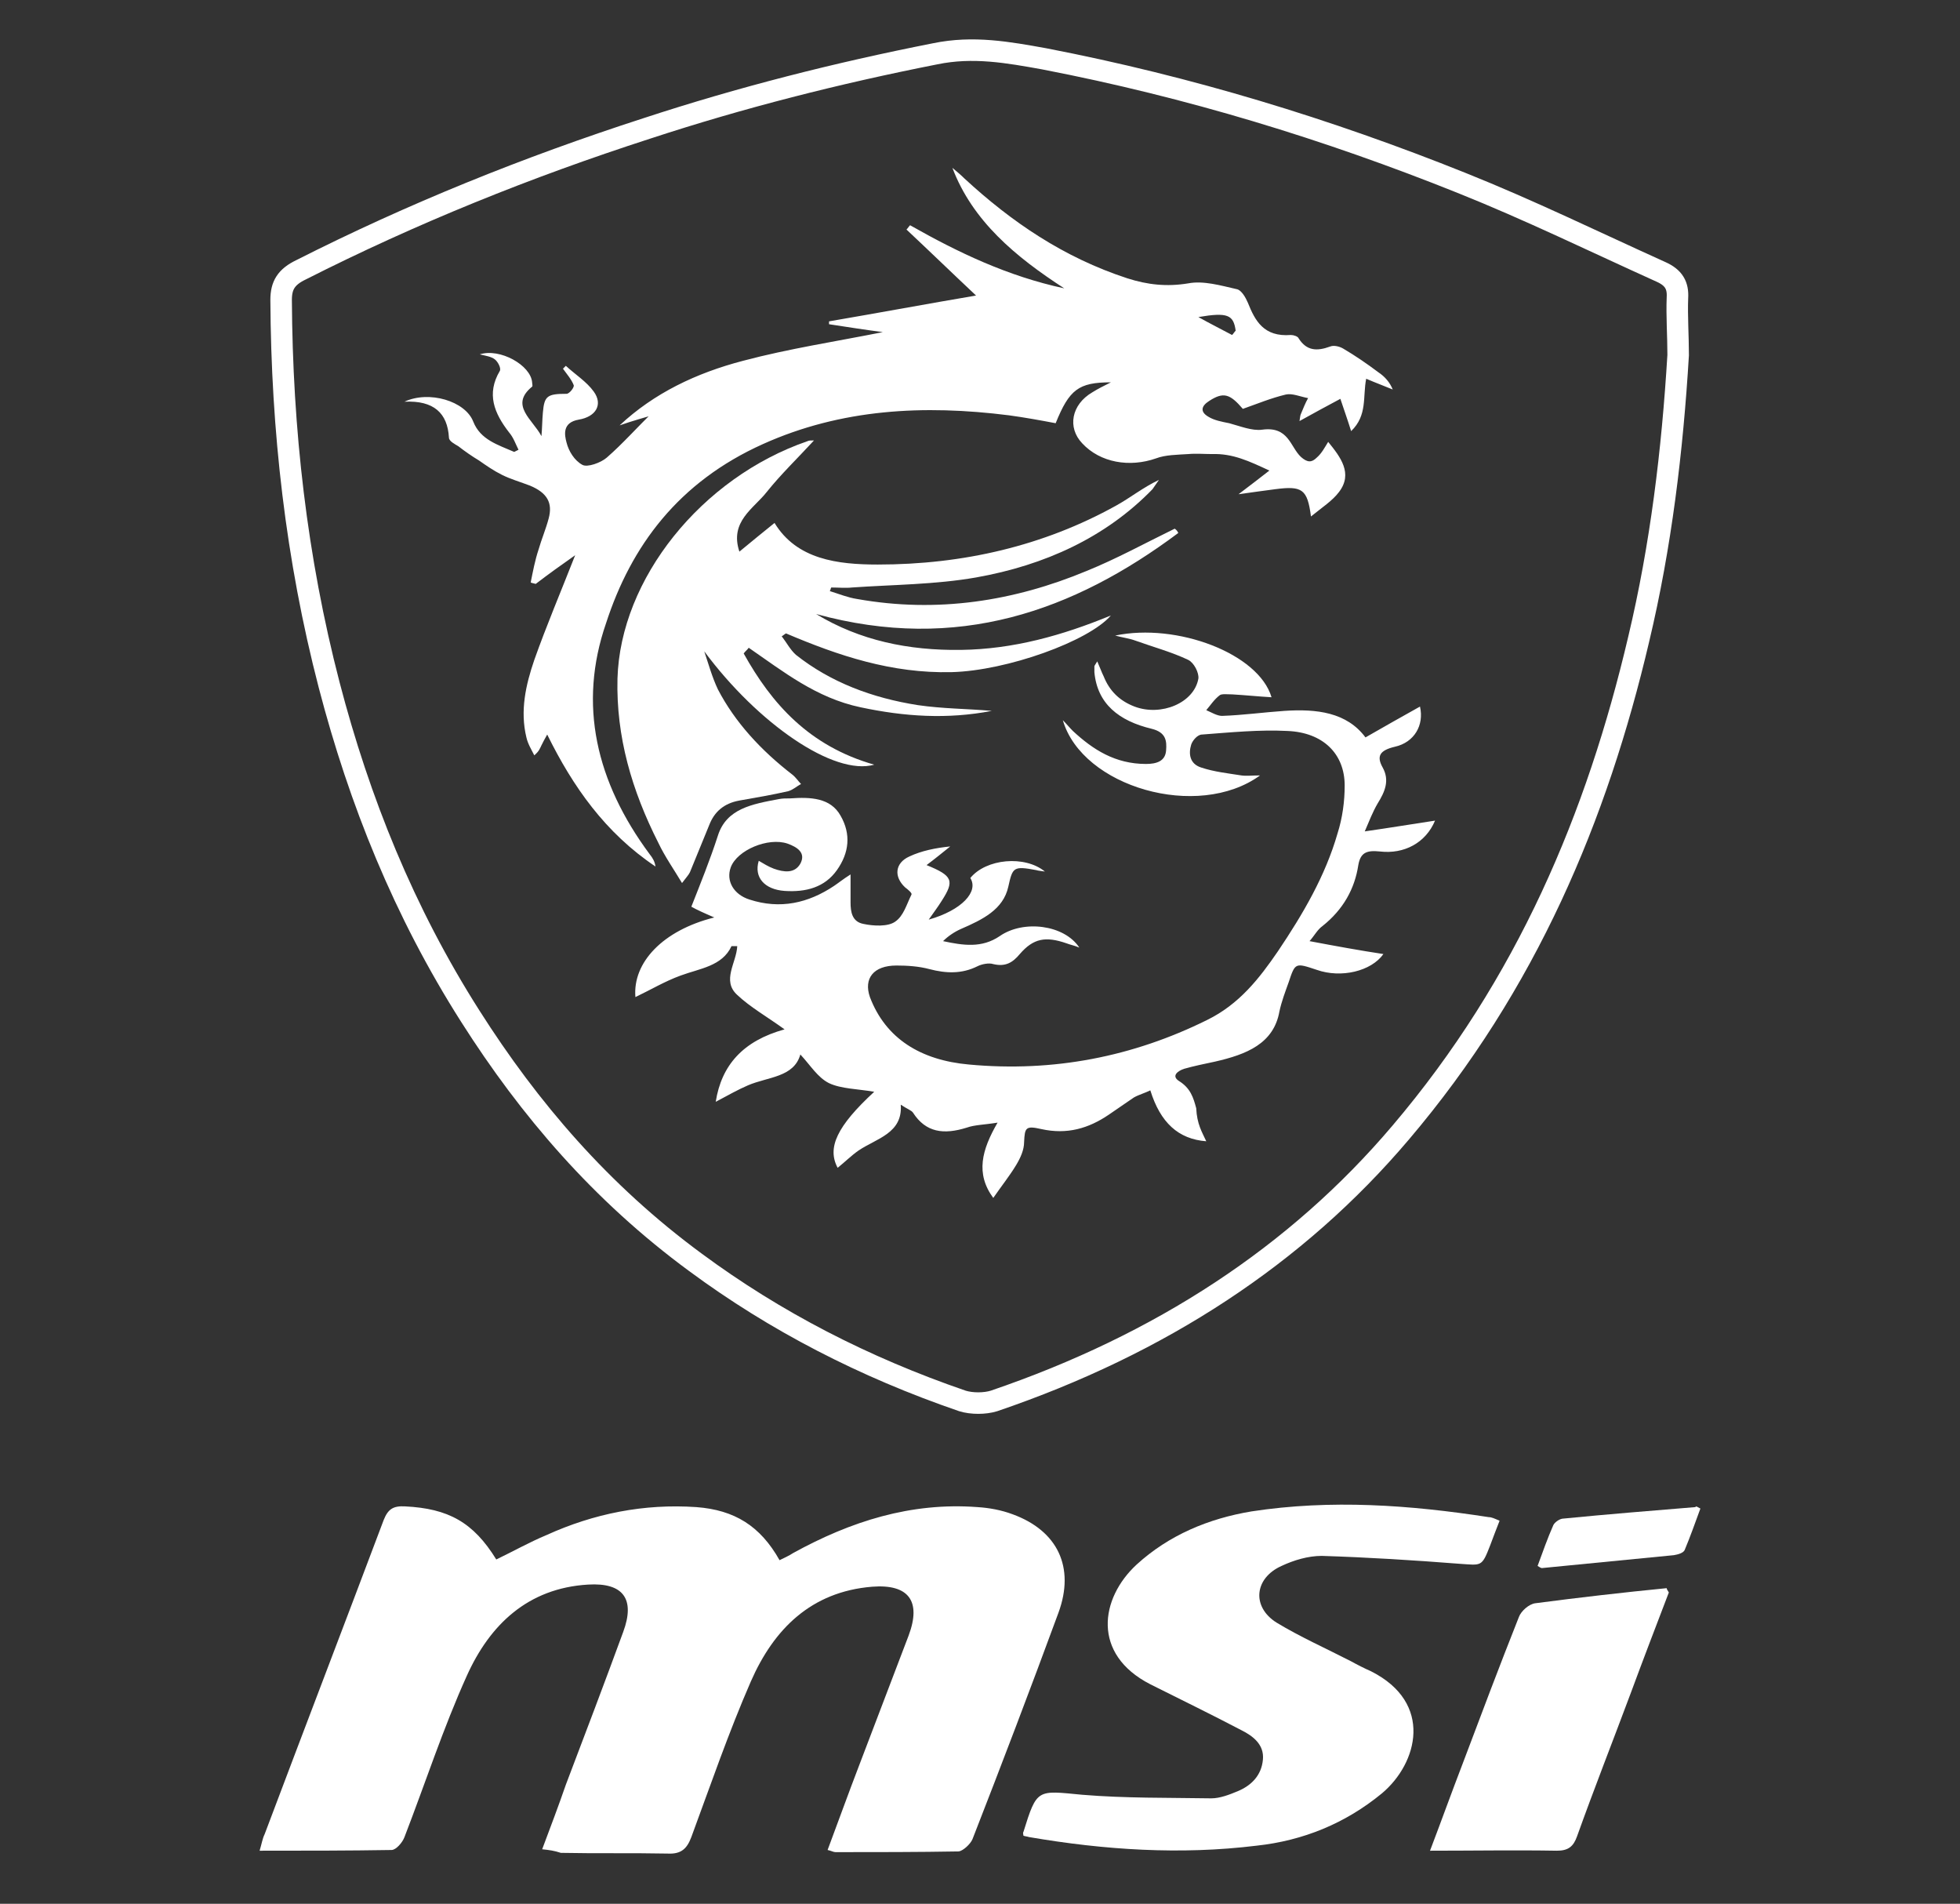 <?xml version="1.0" encoding="utf-8"?>
<!-- Generator: Adobe Illustrator 23.0.3, SVG Export Plug-In . SVG Version: 6.00 Build 0)  -->
<svg version="1.1" id="圖層_1" xmlns="http://www.w3.org/2000/svg" xmlns:xlink="http://www.w3.org/1999/xlink" x="0px" y="0px"
	 viewBox="0 0 273.3 265.4" style="enable-background:new 0 0 273.3 265.4;" xml:space="preserve">
<rect x="0" y="0" width="273.3" height="265.4" fill="#333333" stroke="none"/>
<style type="text/css">
	.st0{fill:#FFFFFF;}
	.st1{fill:none;stroke:#FFFFFF;stroke-width:3;stroke-miterlimit:10;}
</style>
<g id="msi">
	<g>
		<path class="st0" d="M75.6,257.8c1.2-3.2,2.3-6.1,3.3-9c2.7-7.1,5.4-14.2,8-21.3c1.7-4.6,0-6.9-4.9-6.6
			c-8.4,0.5-13.7,5.6-16.9,12.7c-3.3,7.3-5.8,15-8.7,22.5c-0.3,0.8-1.2,1.8-1.8,1.8c-6,0.1-12,0.1-18.4,0.1c0.3-1,0.4-1.7,0.7-2.3
			c5.5-14.6,11.1-29.2,16.6-43.8c0.6-1.5,1.3-2,3-1.9c6,0.3,9.5,2.2,12.7,7.4c2.3-1.1,4.6-2.4,7-3.4c6.6-3,13.6-4.4,20.9-3.9
			c5.3,0.4,8.9,2.6,11.6,7.4c0.6-0.3,1.3-0.6,1.9-1c8-4.4,16.4-7.1,25.7-6.4c1.6,0.1,3.3,0.4,4.9,1c6.3,2.3,8.7,7.4,6.4,13.7
			c-3.9,10.6-7.9,21.1-12,31.6c-0.3,0.7-1.3,1.6-1.9,1.7c-5.7,0.1-11.5,0.1-17.2,0.1c-0.3,0-0.6-0.2-1.1-0.3c1.5-4,2.9-7.9,4.4-11.8
			c2.3-6,4.6-12.1,6.9-18.1c1.8-4.8,0-7.2-5.1-6.8c-8.5,0.7-13.7,5.9-16.9,13.2c-3.1,7.1-5.6,14.4-8.3,21.7
			c-0.6,1.6-1.4,2.4-3.3,2.3c-5-0.1-10,0-14.9-0.1C77.3,258,76.6,257.9,75.6,257.8z"/>
		<path class="st0" d="M209.1,212c-0.5,1.3-0.9,2.3-1.3,3.4c-1.2,3.1-1.2,2.8-4.3,2.6c-6.4-0.5-12.8-0.9-19.2-1.1
			c-1.9,0-3.9,0.6-5.6,1.4c-3.8,1.7-4.2,5.7-0.7,7.9c3.3,2,6.9,3.6,10.4,5.4c0.9,0.5,1.9,1,2.8,1.4c8.7,4.4,6.5,12.8,1.5,17
			c-5.1,4.2-11,6.6-17.5,7.3c-10.6,1.3-21.2,0.6-31.7-1.2c-0.3-0.1-0.6-0.1-0.8-0.2c0-0.2-0.1-0.4,0-0.5c1.9-6.1,1.9-5.8,8.2-5.2
			c6,0.5,12,0.4,18,0.5c1.2,0,2.5-0.5,3.7-1c1.9-0.8,3.3-2.2,3.5-4.4c0.2-2.1-1.4-3.3-3-4.1c-4.2-2.2-8.5-4.3-12.7-6.4
			c-8.2-4.2-7-12-1.9-16.7c4.5-4.1,10-6.4,16-7.4c11.1-1.7,22.1-0.9,33.1,0.8C208,211.5,208.4,211.7,209.1,212z"/>
		<path class="st0" d="M232.7,222c-1.8,4.7-3.6,9.4-5.3,14c-2.5,6.7-5.1,13.3-7.5,20c-0.5,1.4-1.2,2-2.8,2c-5.8-0.1-11.6,0-17.7,0
			c1.6-4.2,3-8.1,4.5-12c2.6-6.9,5.2-13.8,7.9-20.6c0.3-0.8,1.4-1.8,2.3-1.9c6.1-0.8,12.2-1.5,18.3-2.1
			C232.4,221.5,232.5,221.7,232.7,222z"/>
		<path class="st0" d="M237.1,210.3c-0.7,1.9-1.4,3.9-2.2,5.8c-0.2,0.4-0.9,0.6-1.5,0.7c-6.1,0.6-12.3,1.2-18.4,1.8
			c-0.1,0-0.3-0.1-0.6-0.3c0.7-1.9,1.4-3.9,2.2-5.7c0.2-0.4,0.9-0.9,1.4-0.9c6.1-0.6,12.3-1.1,18.4-1.6
			C236.5,209.9,236.7,210.1,237.1,210.3z"/>
	</g>
	<path class="st1" d="M234,49.5c-0.8,13.3-2.4,26.6-5.5,39.6c-5.8,24.7-15.6,48.1-33.2,68.8c-14.5,17.1-33.5,29.5-56.7,37.4
		c-1.3,0.4-3.1,0.4-4.4,0c-13.7-4.7-26.1-11.1-37.2-19.3c-13.2-9.7-23.2-21.4-31.4-34.3c-9.3-14.6-15.5-30.1-19.7-46.2
		c-4.6-17.7-6.6-35.6-6.7-53.7c0-2,0.7-3.2,2.8-4.2c15.4-7.8,31.5-14.3,48.2-19.7c13.1-4.3,26.5-7.7,40.2-10.4
		c5.3-1.1,10.2-0.2,15.2,0.7c20.2,3.9,39.5,9.8,58.2,17.3c9.5,3.8,18.5,8.2,27.8,12.4c1.8,0.8,2.4,1.9,2.3,3.6
		C233.8,44.1,234,46.8,234,49.5z"/>
	<g>
		<path class="st0" d="M74,81.2c0.3-1.5,0.6-3.1,1.1-4.6c0.4-1.4,1-2.8,1.4-4.3c0.6-2.2-0.2-3.6-2.6-4.6c-1.3-0.5-2.7-0.9-3.9-1.5
			s-2.2-1.3-3.2-2c-1-0.6-2-1.3-2.9-2c-0.5-0.3-1.3-0.7-1.3-1.2c-0.2-3.4-2.1-5.2-6.2-5c3.4-1.6,8.5-0.1,9.6,2.8
			c1,2.5,3.4,3.2,5.7,4.2c0.2-0.1,0.4-0.2,0.6-0.3c-0.4-0.8-0.7-1.7-1.3-2.4c-2.1-2.7-3.2-5.4-1.3-8.6c0.2-0.4-0.3-1.3-0.7-1.6
			c-0.5-0.4-1.3-0.5-2.1-0.7c2.8-0.9,7.1,1.5,7.3,3.9c0,0.2,0.1,0.5,0,0.6c-3.2,2.6,0.1,4.6,1.3,6.9c0.1-1.1,0.1-2.2,0.2-3.3
			c0.2-2.3,0.6-2.6,3.3-2.6c0.4,0,1.1-0.9,1-1.2c-0.3-0.8-1-1.6-1.5-2.3c0.1-0.1,0.3-0.3,0.4-0.4c1.3,1.2,2.9,2.2,3.9,3.6
			c1.3,1.8,0.3,3.5-2.1,3.9c-2.3,0.4-2,2.1-1.7,3.2c0.3,1.2,1.1,2.5,2.2,3.1c0.7,0.4,2.6-0.3,3.4-1c2.3-2,4.3-4.3,6.5-6.4
			c0.2,0.1,0.4,0.2,0.5,0.3c-1.7,0.5-3.5,1-5.2,1.6c4.8-4.5,10.7-7.3,17.2-9c6.4-1.7,13-2.7,19.5-4c-2.3-0.3-4.9-0.7-7.5-1.1
			c0-0.1,0-0.2,0-0.4c7-1.2,14-2.5,20.5-3.6c-3.3-3.1-6.5-6.2-9.7-9.2c0.2-0.2,0.3-0.4,0.5-0.6c6.7,3.8,13.6,7.1,21.5,8.8
			c-6.8-4.4-12.8-9.4-15.6-16.8c0.6,0.5,1.2,1,1.7,1.5c6.5,6,13.8,11,22.7,13.9c2.8,0.9,5.5,1.2,8.5,0.7c2.1-0.4,4.5,0.3,6.7,0.8
			c0.7,0.1,1.3,1.2,1.6,1.9c1,2.5,2.2,4.8,6,4.5c0.4,0,1,0.2,1.1,0.5c1.1,1.7,2.5,1.8,4.4,1.1c0.5-0.2,1.3,0,1.8,0.3
			c1.7,1,3.3,2.1,4.9,3.3c0.9,0.6,1.6,1.4,2,2.4c-1.2-0.5-2.3-0.9-3.7-1.5c-0.5,2.5,0.2,5.1-2.1,7.3c-0.5-1.6-1-3-1.5-4.5
			c-1.9,1-3.7,2-5.7,3.1c0.1-0.6,0.1-0.8,0.2-1c0.3-0.7,0.6-1.5,1-2.2c-1.1-0.2-2.2-0.7-3.1-0.5c-2.1,0.5-4,1.3-6,2
			c-1.8-2.1-2.7-2.4-4.7-1.1c-1.1,0.7-1.3,1.5-0.1,2.2c0.8,0.5,1.9,0.7,2.9,0.9c1.5,0.4,3.2,1.1,4.6,0.9c3.7-0.5,3.9,2.4,5.4,3.8
			c0.9,0.8,1.5,0.8,2.2,0.1c0.7-0.6,1.1-1.4,1.6-2.2c1.7,2.1,3.5,4.4,1.5,7c-0.9,1.2-2.3,2.1-3.9,3.4c-0.5-3.8-1.2-4.3-5-3.8
			c-1.5,0.2-3,0.4-5.1,0.7c1.7-1.3,2.9-2.2,4.3-3.3c-2.8-1.3-5.1-2.4-8-2.3c-1.1,0-2.2-0.1-3.3,0c-1.5,0.1-3.2,0.1-4.5,0.6
			c-3.7,1.3-7.8,0.6-10.3-2.1c-2.1-2.2-1.5-5.4,1.4-7.1c0.8-0.5,1.6-0.9,2.6-1.4c-4.5,0-5.8,1-7.7,5.7c-2.1-0.4-4.3-0.8-6.5-1.1
			c-11.9-1.5-23.4-0.9-34.3,4c-11.8,5.3-18.4,14.2-21.9,25c-3.9,11.3-1.4,22.1,6.1,32.2c0.4,0.5,0.7,1,0.8,1.7
			c-7-4.7-11.5-11.1-15.1-18.4c-0.4,0.7-0.6,1.1-0.8,1.5s-0.3,0.8-1,1.4c-0.4-0.8-0.9-1.6-1.1-2.5c-0.9-3.7-0.1-7.3,1.1-10.8
			c1.7-4.8,3.7-9.5,5.7-14.6c-2,1.4-3.8,2.7-5.5,4C74.4,81.3,74.2,81.3,74,81.2z M171.8,46.7c0.2-0.2,0.3-0.4,0.5-0.6
			c-0.3-2.2-1.1-2.6-5.2-1.9C168.7,45.1,170.3,45.9,171.8,46.7z"/>
		<path class="st0" d="M168.2,159.1c-3.9-0.3-6.4-2.6-7.8-7.1c-0.8,0.4-1.6,0.6-2.3,1c-1.2,0.8-2.3,1.6-3.5,2.4
			c-2.8,1.9-5.8,2.8-9.4,2c-2.2-0.5-2.3-0.2-2.4,1.8c0,1.1-0.5,2.2-1.1,3.2c-0.9,1.5-2.1,3-3.2,4.6c-2.5-3.4-1.6-6.7,0.6-10.5
			c-1.8,0.3-3.2,0.3-4.3,0.7c-3.2,1-5.7,0.7-7.5-2.1c-0.2-0.3-0.8-0.5-1.7-1.1c0.3,4-3.4,4.7-5.9,6.4c-1,0.7-1.9,1.6-2.9,2.4
			c-1.5-2.8-0.1-5.8,5.1-10.6c-2.3-0.4-4.6-0.4-6.3-1.2c-1.6-0.8-2.6-2.5-4-4c-0.9,3.2-4.5,3.1-7.3,4.3c-1.4,0.6-2.8,1.4-4.5,2.3
			c0.8-5.1,3.8-8.5,9.6-10.1c-2.5-1.8-4.8-3.1-6.6-4.8c-2.2-2-0.1-4.5,0-6.8c-0.5,0-0.8,0-0.8,0c-1.3,2.8-4.4,3.1-7.1,4.1
			c-2.2,0.8-4.2,2-6.3,3c-0.4-4.8,3.8-9.3,11-11.1c-1.4-0.6-2.5-1.1-3.2-1.5c1.3-3.3,2.6-6.5,3.7-9.9c1.2-3.8,4.8-4.4,8.5-5.1
			c0.5-0.1,1-0.1,1.6-0.1c2.8-0.2,5.6-0.1,7,2.4c1.5,2.6,1.2,5.2-0.5,7.6s-4.3,3.1-7.3,2.9c-2.8-0.2-4.3-1.9-3.6-4.2
			c0.7,0.4,1.3,0.8,2.1,1.1c1.4,0.5,2.9,0.7,3.7-0.7c0.8-1.5-0.4-2.3-1.8-2.8c-2.7-0.9-7,0.9-7.9,3.3c-0.7,1.9,0.4,3.8,2.6,4.5
			c4.3,1.4,8.2,0.5,11.8-1.9c0.6-0.4,1.2-0.9,2.3-1.6c0,1.6,0,2.7,0,3.9c0,1.3,0.2,2.7,1.8,3c1.4,0.3,3.4,0.4,4.4-0.3
			c1.2-0.8,1.6-2.4,2.3-3.8c0.1-0.2-0.5-0.7-0.9-1c-1.6-1.5-1.4-3.4,0.6-4.3c1.7-0.8,3.7-1.2,5.7-1.4c-1,0.8-2.1,1.7-3.3,2.6
			c3.7,1.5,3.9,2.2,2.1,5c-0.5,0.8-1.1,1.6-1.8,2.6c4.6-1.3,7-3.9,5.8-5.8c2.2-2.7,7.6-3.2,10.4-0.9c-0.6-0.1-0.9-0.1-1.2-0.2
			c-3.2-0.6-3.3-0.4-3.9,2.3c-0.7,3.2-3.6,4.6-6.6,5.9c-0.9,0.4-1.8,1-2.5,1.7c2.8,0.6,5.4,1,7.9-0.7c3.3-2.3,9-1.6,11.1,1.6
			c-0.7-0.3-1.3-0.4-1.8-0.6c-2.9-1-4.6-0.7-6.5,1.5c-1,1.2-2,1.8-3.7,1.4c-0.6-0.2-1.6,0-2.2,0.3c-2.2,1.1-4.4,1-6.7,0.4
			c-1.5-0.4-3.1-0.5-4.6-0.5c-3.2,0-4.6,1.8-3.7,4.4c2.2,5.8,7.1,8.8,13.8,9.4c11.8,1.1,22.9-1.1,33.2-6.2c4.5-2.2,7.3-5.8,9.9-9.6
			c3.5-5.2,6.6-10.5,8.3-16.4c0.7-2.2,1-4.5,1-6.7c0-4.4-3-7.4-8-7.6c-3.9-0.2-7.9,0.2-11.9,0.5c-0.6,0-1.3,0.8-1.5,1.4
			c-0.4,1.3-0.2,2.7,1.4,3.2c1.8,0.6,3.7,0.8,5.6,1.1c0.7,0.1,1.4,0,2.6,0c-8.7,6.3-24.8,1.6-27.5-7.7c0.5,0.5,0.9,1,1.4,1.5
			c2.8,2.6,5.9,4.6,10.2,4.6c1.5,0,2.7-0.4,2.8-1.9c0.1-1.3,0-2.5-2-3c-4.6-1.1-7.6-3.5-8-7.9c0-0.3,0-0.5,0-0.8
			c0-0.1,0.1-0.2,0.4-0.7c0.4,0.9,0.6,1.5,0.9,2.1c0.8,2,2.2,3.4,4.3,4.2c3.7,1.4,8.3-0.5,8.9-3.9c0.1-0.8-0.6-2.2-1.4-2.6
			c-2.3-1.1-4.9-1.8-7.4-2.7c-0.8-0.3-1.7-0.4-2.8-0.7c8.6-1.8,20,2.5,21.8,8.6c-1.8-0.1-3.7-0.3-5.5-0.4c-0.6,0-1.4-0.1-1.7,0.1
			c-0.8,0.6-1.3,1.4-1.9,2.1c0.7,0.3,1.5,0.8,2.2,0.8c2.9-0.1,5.8-0.5,8.7-0.7c4.5-0.3,8.7,0.2,11.3,3.7c2.6-1.5,5.1-2.9,7.6-4.3
			c0.6,2.6-0.8,5-3.5,5.6c-2.1,0.5-2.6,1.3-1.7,2.9c1,1.8,0.3,3.4-0.7,5c-0.7,1.2-1.2,2.5-1.8,3.9c3.5-0.5,6.5-1,9.8-1.5
			c-1.3,3.1-4.3,4.7-7.7,4.3c-1.9-0.2-2.7,0.2-3,1.9c-0.5,3.3-2.1,6.2-5,8.5c-0.7,0.5-1.1,1.3-1.8,2.1c3.7,0.7,7,1.3,10.3,1.8
			c-1.7,2.4-5.9,3.4-9.3,2.2c-3-1-3-1-3.9,1.7c-0.5,1.4-1,2.7-1.3,4.1c-0.8,4.5-4.6,6-9,7c-1.4,0.3-2.9,0.6-4.3,1
			c-0.9,0.3-1.8,1-0.7,1.7c1.6,1,2,2.3,2.4,3.8C166.9,156.7,167.6,157.8,168.2,159.1z"/>
		<path class="st0" d="M164.3,74.3c-14.6,10.9-30.8,16.7-50.5,11.3c6.1,3.7,12.9,5.1,20.2,5s14.1-2,20.9-4.8
			c-3.1,3.6-14.5,7.7-22.2,7.9c-8.4,0.2-15.8-2.3-23.1-5.4c-0.2,0.1-0.4,0.3-0.6,0.4c0.7,0.9,1.2,1.9,2,2.6c4.8,3.8,10.6,6,17,7
			c3.4,0.5,6.9,0.5,10.3,0.8c-6.2,1.2-12.2,0.8-18.3-0.5c-6.2-1.3-10.8-5-15.6-8.3c-0.2,0.3-0.5,0.5-0.7,0.8
			c3.9,7,9.1,12.9,18.2,15.5c-5.6,1.6-16.2-5.7-23.7-15.8c0.6,1.8,1.1,3.6,1.9,5.3c2.4,4.6,6,8.5,10.4,11.9c0.5,0.4,0.8,0.9,1.2,1.3
			c-0.6,0.3-1.1,0.8-1.8,1c-2.2,0.5-4.5,0.9-6.8,1.3c-2.2,0.4-3.5,1.6-4.2,3.4c-0.9,2.2-1.8,4.4-2.7,6.6c-0.2,0.4-0.5,0.7-1.1,1.5
			c-1.2-2-2.4-3.7-3.3-5.6c-3.7-7.3-5.9-14.8-5.7-22.9c0.4-13.9,11.7-28,26.5-33.1c0.2-0.1,0.4-0.1,0.9-0.1
			c-2.3,2.5-4.6,4.7-6.6,7.2c-1.8,2.3-5.2,4.1-3.8,8.3c1.8-1.5,3.3-2.7,4.9-4c3.1,5.1,8.8,5.8,14.4,5.8c11.9,0,23.1-2.6,33.2-8.2
			c2-1.1,3.7-2.5,6-3.6c-0.3,0.4-0.6,0.9-0.9,1.3c-6.5,6.7-15,10.6-24.6,12.3c-5.7,1-11.6,1-17.3,1.4c-0.9,0.1-1.9,0-2.9,0
			c-0.1,0.2-0.1,0.4-0.2,0.5c1.3,0.4,2.5,0.9,3.8,1.1c11.2,2,21.9,0.3,32-3.9c4.2-1.7,8.2-3.9,12.3-5.9
			C164.1,73.9,164.2,74.1,164.3,74.3z"/>
	</g>
</g>
</svg>
